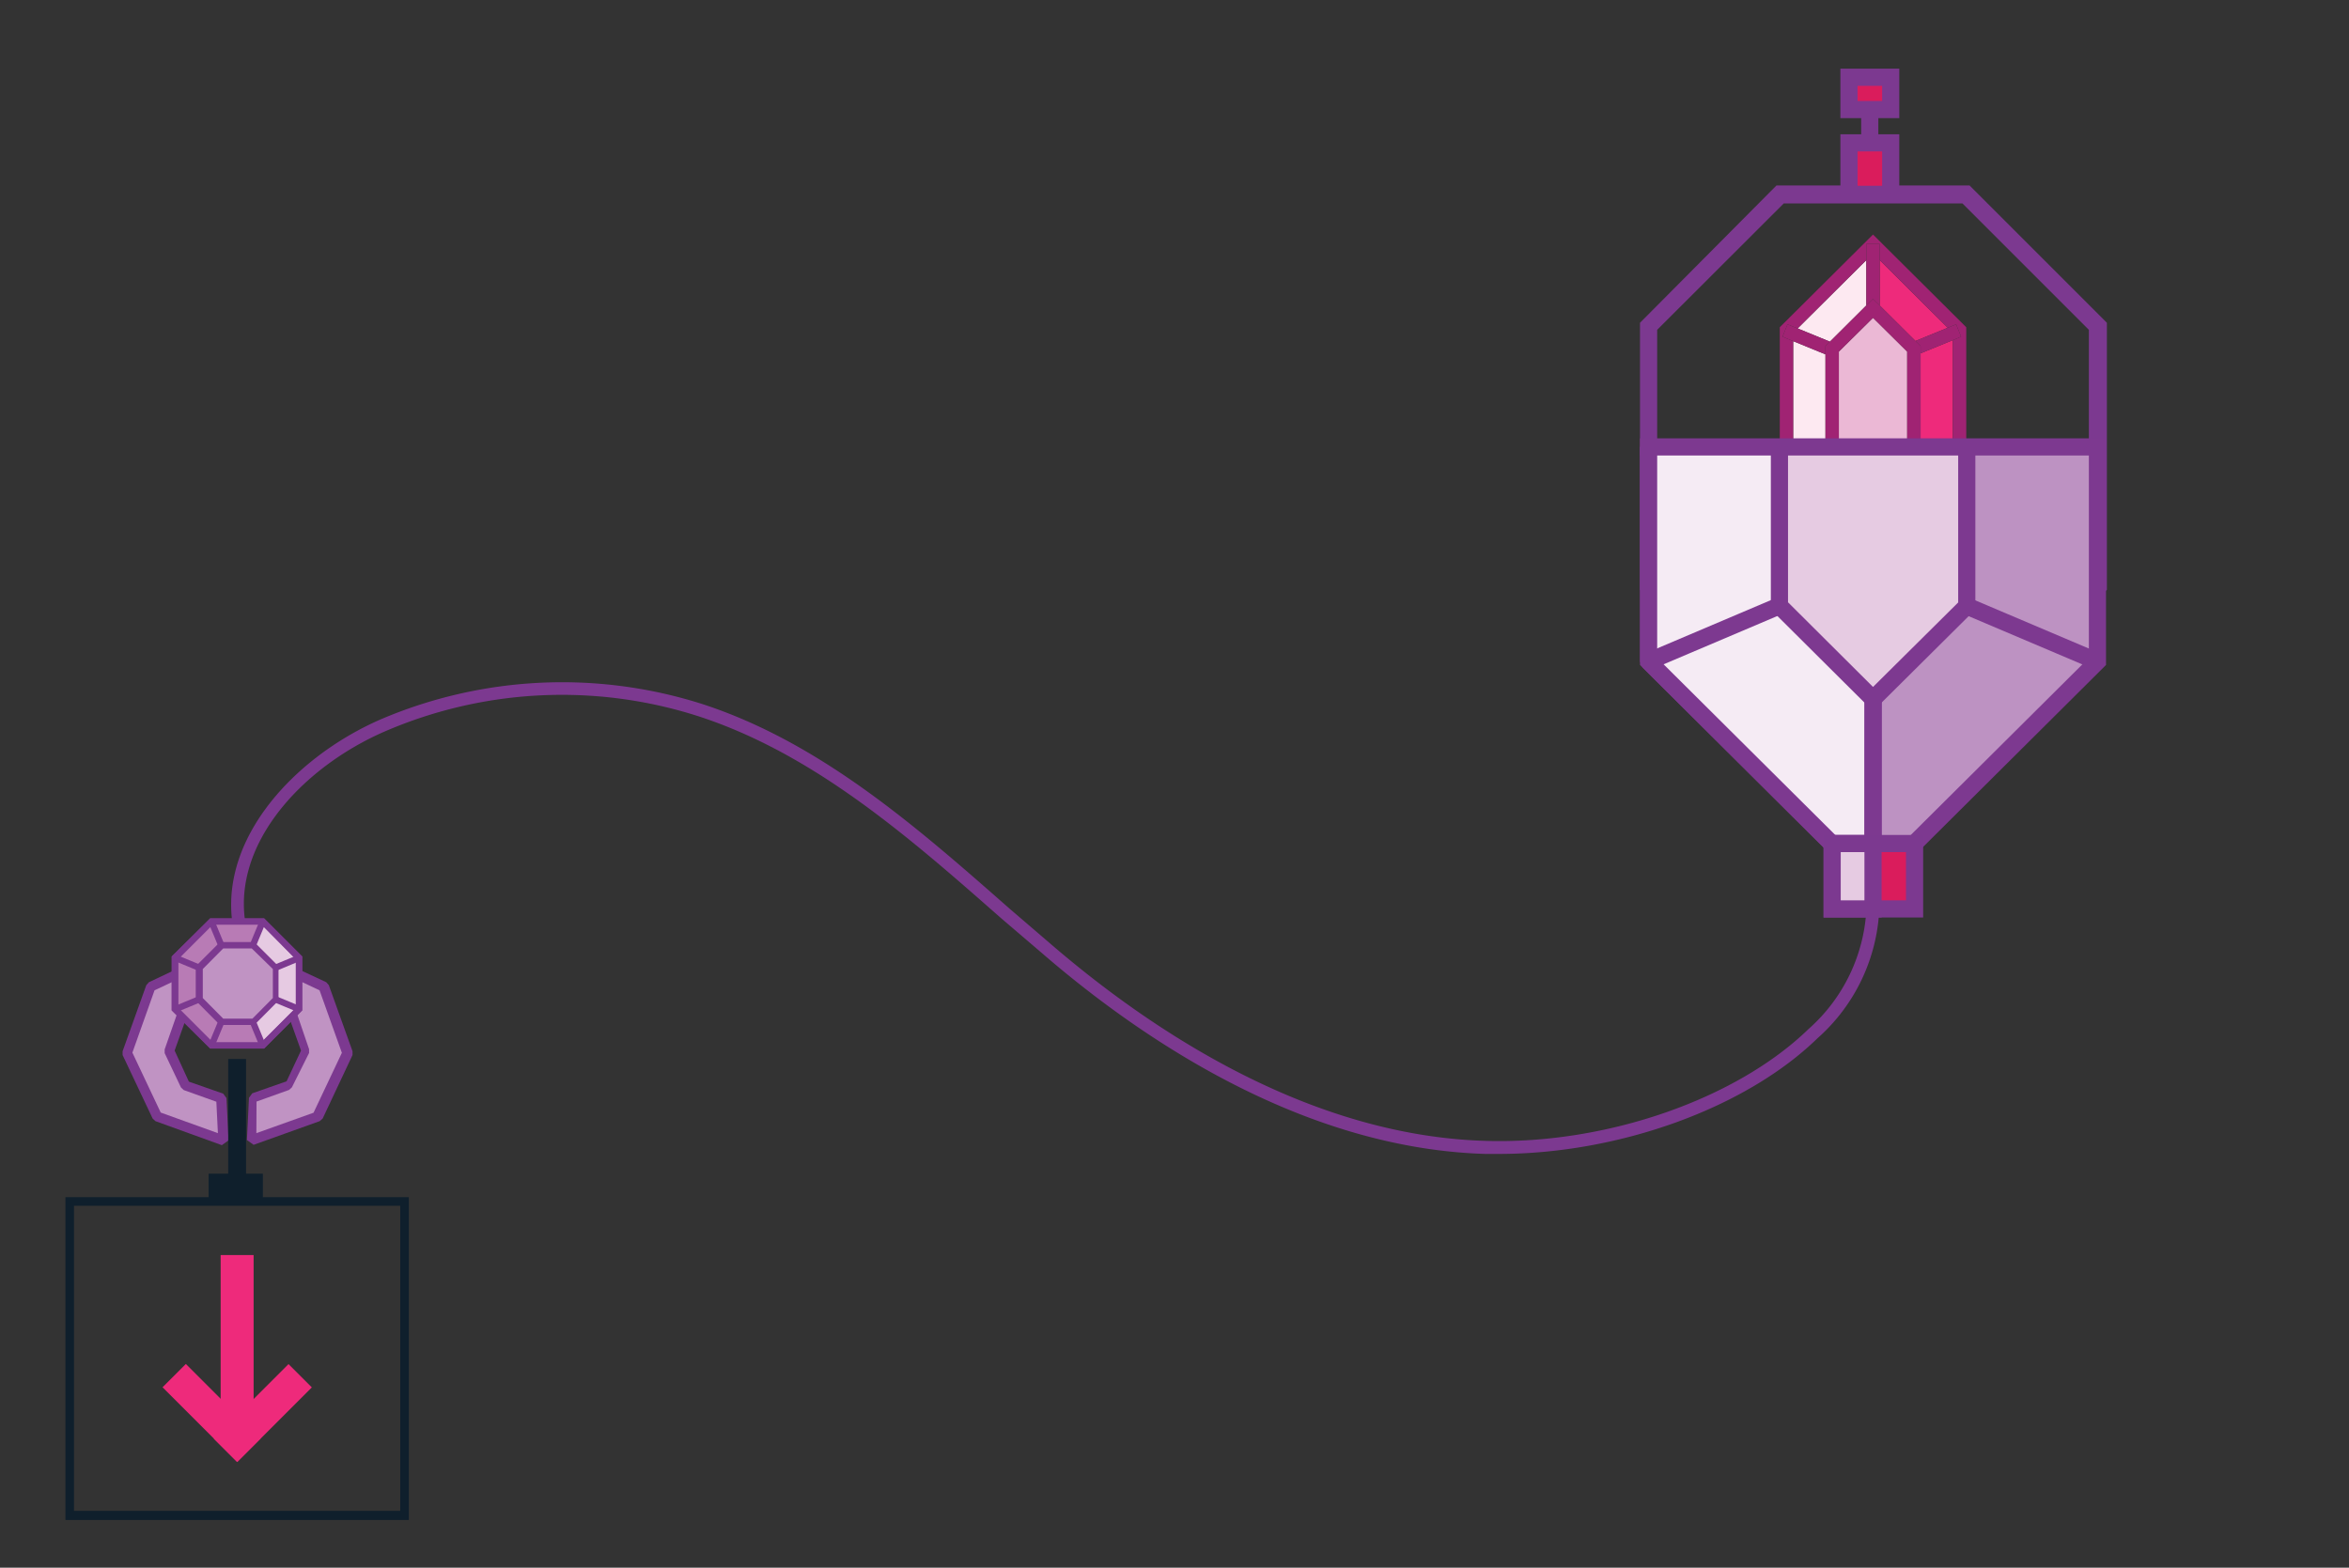 <svg id="Layer_14" data-name="Layer 14" xmlns="http://www.w3.org/2000/svg" width="136.8" height="91.31" viewBox="0 0 136.8 91.31"><rect x="0" y="0" width="136.8" height="91.31" fill="#333333" stroke="none"/><title>Artboard 7</title><polygon points="104.43 19.87 104.43 28.82 106.31 28.82 106.31 20.64 104.43 19.87" style="fill:#fde9f1"/><polygon points="108.69 17.79 108.69 15.15 104.69 19.13 106.57 19.9 108.69 17.79" style="fill:#fde9f1"/><polygon points="111.85 20.58 111.85 28.82 113.73 28.82 113.73 19.81 111.85 20.58" style="fill:#ee2a7b"/><polygon points="111.55 19.86 113.43 19.09 109.47 15.15 109.47 17.79 111.55 19.86" style="fill:#ee2a7b"/><polygon points="109.08 18.51 107.09 20.48 107.09 28.82 111.07 28.82 111.07 20.48 109.08 18.51" style="fill:#ebb8d5"/><polygon points="104.43 19.87 103.81 19.61 104.1 18.89 104.69 19.13 108.69 15.15 108.69 14.21 109.47 14.21 109.47 15.15 113.43 19.09 113.92 18.89 114.21 19.61 113.73 19.81 113.73 28.82 114.51 28.82 114.51 19.06 109.08 13.66 103.65 19.06 103.65 28.82 104.43 28.82 104.43 19.87" style="fill:#a02373"/><polygon points="109.08 17.41 109.47 17.79 109.47 15.15 109.47 14.21 108.69 14.21 108.69 15.15 108.69 17.79 109.08 17.41" style="fill:#a02373"/><polygon points="111.85 20.16 111.85 20.58 113.73 19.81 114.21 19.61 113.92 18.89 113.43 19.09 111.55 19.86 111.85 20.16" style="fill:#a02373"/><polygon points="106.31 20.16 106.57 19.9 104.69 19.13 104.1 18.89 103.81 19.61 104.43 19.87 106.31 20.64 106.31 20.16" style="fill:#a02373"/><polygon points="111.85 20.16 111.55 19.86 109.47 17.79 109.08 17.41 108.69 17.79 106.57 19.9 106.31 20.16 106.31 20.64 106.31 28.82 107.09 28.82 107.09 20.48 109.08 18.51 111.07 20.48 111.07 28.82 111.85 28.82 111.85 20.58 111.85 20.16" style="fill:#a02373"/><path d="M114.7,42.3H103.46l-7.95-7.95V18.8l7.95-8H114.7l8,8V34.35Zm-10.82-1h10.41l7.36-7.36V19.21l-7.36-7.36H103.88l-7.37,7.36V33.94Z" style="fill:#7c3990"/><polyline points="96.01 26.03 96.01 38.53 109.08 51.52 122.15 38.53 122.15 26.03" style="fill:#bd92c2"/><polygon points="109.08 52.23 95.51 38.73 95.51 26.03 96.51 26.03 96.51 38.32 109.08 50.82 121.65 38.32 121.65 26.03 122.65 26.03 122.65 38.73 109.08 52.23" style="fill:#7d3990"/><polyline points="96.01 26.03 96.01 38.53 109.08 51.52 109.1 38.53 109.1 26.03" style="fill:#f5ebf4"/><polygon points="108.73 51.88 95.66 38.88 95.51 38.53 95.51 26.03 96.51 26.03 96.51 38.32 108.58 50.32 108.6 26.03 109.6 26.03 109.58 51.53 108.73 51.88" style="fill:#7d3990"/><polyline points="114.54 26.03 114.54 35.3 109.08 40.72 103.63 35.29 103.63 26.03" style="fill:#e6cbe2"/><polygon points="109.08 41.42 103.13 35.5 103.13 26.03 104.13 26.03 104.13 35.08 109.08 40.01 114.04 35.09 114.04 26.03 115.04 26.03 115.04 35.5 109.08 41.42" style="fill:#7d3990"/><rect x="117.84" y="32.78" width="1" height="8.27" transform="translate(38.12 131.42) rotate(-67)" style="fill:#7d3990"/><rect x="108.58" y="40.72" width="1" height="10.81" style="fill:#7d3990"/><rect x="95.68" y="36.41" width="8.27" height="1" transform="translate(-6.49 41.95) rotate(-23.01)" style="fill:#7d3990"/><rect x="95.51" y="25.53" width="27.13" height="1" style="fill:#7d3990"/><rect x="106.7" y="49.13" width="4.76" height="3.81" style="fill:#da1c5c"/><path d="M112,53.44H106.2V48.63H112Zm-4.76-1H111V49.63H107.2Z" style="fill:#7c3990"/><rect x="106.7" y="49.13" width="2.38" height="3.81" style="fill:#e6cbe2"/><path d="M109.58,53.44H106.2V48.63h3.38Zm-2.38-1h1.38V49.63H107.2Z" style="fill:#7c3990"/><rect x="108.39" y="5.17" width="1" height="4.83" style="fill:#7c3990"/><rect x="107.68" y="8.28" width="2.43" height="3.04" style="fill:#da1c5c"/><path d="M110.61,11.82h-3.43v-4h3.43Zm-2.43-1h1.43v-2h-1.43Z" style="fill:#7c3990"/><rect x="107.68" y="4.46" width="2.43" height="1.92" style="fill:#da1c5c"/><path d="M110.61,6.88h-3.43V4h3.43Zm-2.43-1h1.43V5h-1.43Z" style="fill:#7c3990"/><path d="M23.81,88.53h-20V69.73h20ZM4.31,88h19V70.23h-19Z" style="fill:#0f1f2c"/><rect x="11.36" y="79.23" width="1.92" height="6.15" transform="translate(-54.59 32.81) rotate(-45)" style="fill:#ee2a7b"/><rect x="14.35" y="79.23" width="1.92" height="6.15" transform="translate(62.68 13.28) rotate(45)" style="fill:#ee2a7b"/><rect x="12.85" y="73.1" width="1.92" height="10.23" style="fill:#ee2a7b"/><path d="M15,58.18l2,1,.75,2.08-.95,2L14.74,64l-.12,2.46L18.47,65l1.75-3.7-1.38-3.86-3.7-1.74Z" style="fill:#c093c3"/><path d="M15.26,55.46,19,57.21l.15.17,1.38,3.85v.22l-1.74,3.7-.17.15-3.85,1.38-.39-.28.12-2.46.19-.26,2-.7.84-1.79-.66-1.85-1.89-.9-.17-.27.12-2.46Zm3.35,2.22-3.2-1.51L15.32,58l1.82.87.15.16L18,61.11v.22l-1,2-.16.15-1.9.68L14.93,66l3.33-1.19,1.65-3.49Z" style="fill:#7c3990"/><path d="M12.48,55.73l-3.7,1.74L7.4,61.33,9.15,65,13,66.41,12.88,64l-2.08-.74-.94-2,.74-2.08,2-1Z" style="fill:#c093c3"/><path d="M12.77,55.71l.12,2.46-.17.27-1.89.9-.66,1.85L11,63l2,.7.19.26.12,2.46-.39.28L9.05,65.3l-.16-.15-1.75-3.7v-.22l1.38-3.85.15-.17,3.7-1.75Zm-5.06,5.6L9.36,64.8,12.69,66l-.09-1.83-1.9-.68-.16-.15-.95-2v-.22L10.33,59l.15-.16L12.3,58l-.09-1.83L9,57.68Z" style="fill:#7c3990"/><rect x="13.29" y="61.68" width="1.04" height="8.3" style="fill:#0f1f2c"/><rect x="12.15" y="68.36" width="3.16" height="1.61" style="fill:#0f1f2c"/><path d="M87.28,67.21h-.77C76,66.9,66.62,60.66,60.63,55.47l-2.34-2c-5.35-4.71-10.89-9.57-17.64-11.76a26,26,0,0,0-18.21.88c-5,2.16-9.31,6.93-8,11.86l-.73.19c-1.38-5.34,3.21-10.45,8.46-12.74A26.89,26.89,0,0,1,40.88,41c6.9,2.24,12.5,7.16,17.91,11.92l2.33,2C67,60,76.22,66.16,86.53,66.45c7,.21,14.58-2.42,18.8-6.52a10,10,0,0,0,3.37-7.08h.75a10.69,10.69,0,0,1-3.6,7.62C101.66,64.55,94.27,67.21,87.28,67.21Z" style="fill:#7c3990"/><polygon points="12.32 60.89 15.3 60.89 17.42 58.78 17.42 55.79 15.3 53.68 12.32 53.68 10.21 55.79 10.21 58.78 12.32 60.89" style="fill:#e6cae2"/><path d="M12.24,53.49h3.14l2.22,2.22v3.14l-2.22,2.22H12.24L10,58.85V55.71Zm3,.37H12.39l-2,2V58.7l2,2h2.84l2-2V55.87Z" style="fill:#7c3990"/><polygon points="15.3 60.89 12.32 60.89 10.21 58.78 10.21 55.79 12.32 53.68 15.3 53.68 14.73 55.05 14.73 59.51 15.3 60.89" style="fill:#b87bb5"/><polygon points="12.89 59.51 14.73 59.51 16.04 58.21 16.04 56.36 14.73 55.05 12.89 55.05 11.58 56.36 11.58 58.21 12.89 59.51" style="fill:#c093c3"/><path d="M12.81,54.87h2l1.41,1.41v2L14.81,59.7h-2L11.4,58.28v-2Zm1.85.37H13l-1.19,1.2v1.69L13,59.33h1.7l1.19-1.2V56.44Z" style="fill:#7c3990"/><rect x="14.83" y="59.46" width="0.37" height="1.49" transform="translate(-21.9 10.33) rotate(-22.5)" style="fill:#7c3990"/><rect x="11.86" y="60.02" width="1.49" height="0.37" transform="translate(-47.84 48.8) rotate(-67.49)" style="fill:#7c3990"/><rect x="10.15" y="58.31" width="1.49" height="0.37" transform="translate(-21.56 8.63) rotate(-22.51)" style="fill:#7c3990"/><rect x="10.71" y="55.33" width="0.37" height="1.49" transform="translate(-45.08 44.68) rotate(-67.5)" style="fill:#7c3990"/><rect x="12.42" y="53.62" width="0.37" height="1.49" transform="translate(-19.85 8.96) rotate(-22.5)" style="fill:#7c3990"/><rect x="14.27" y="54.18" width="1.49" height="0.37" transform="translate(-40.96 47.43) rotate(-67.49)" style="fill:#7c3990"/><rect x="15.98" y="55.89" width="1.49" height="0.37" transform="translate(-20.19 10.68) rotate(-22.51)" style="fill:#7c3990"/><rect x="16.54" y="57.75" width="0.37" height="1.49" transform="translate(-43.71 51.56) rotate(-67.5)" style="fill:#7c3990"/><path d="M12.24,53.49h3.14l2.22,2.22v3.14l-2.22,2.22H12.24L10,58.85V55.71Zm3,.37H12.39l-2,2V58.7l2,2h2.84l2-2V55.87Z" style="fill:#7c3990"/></svg>